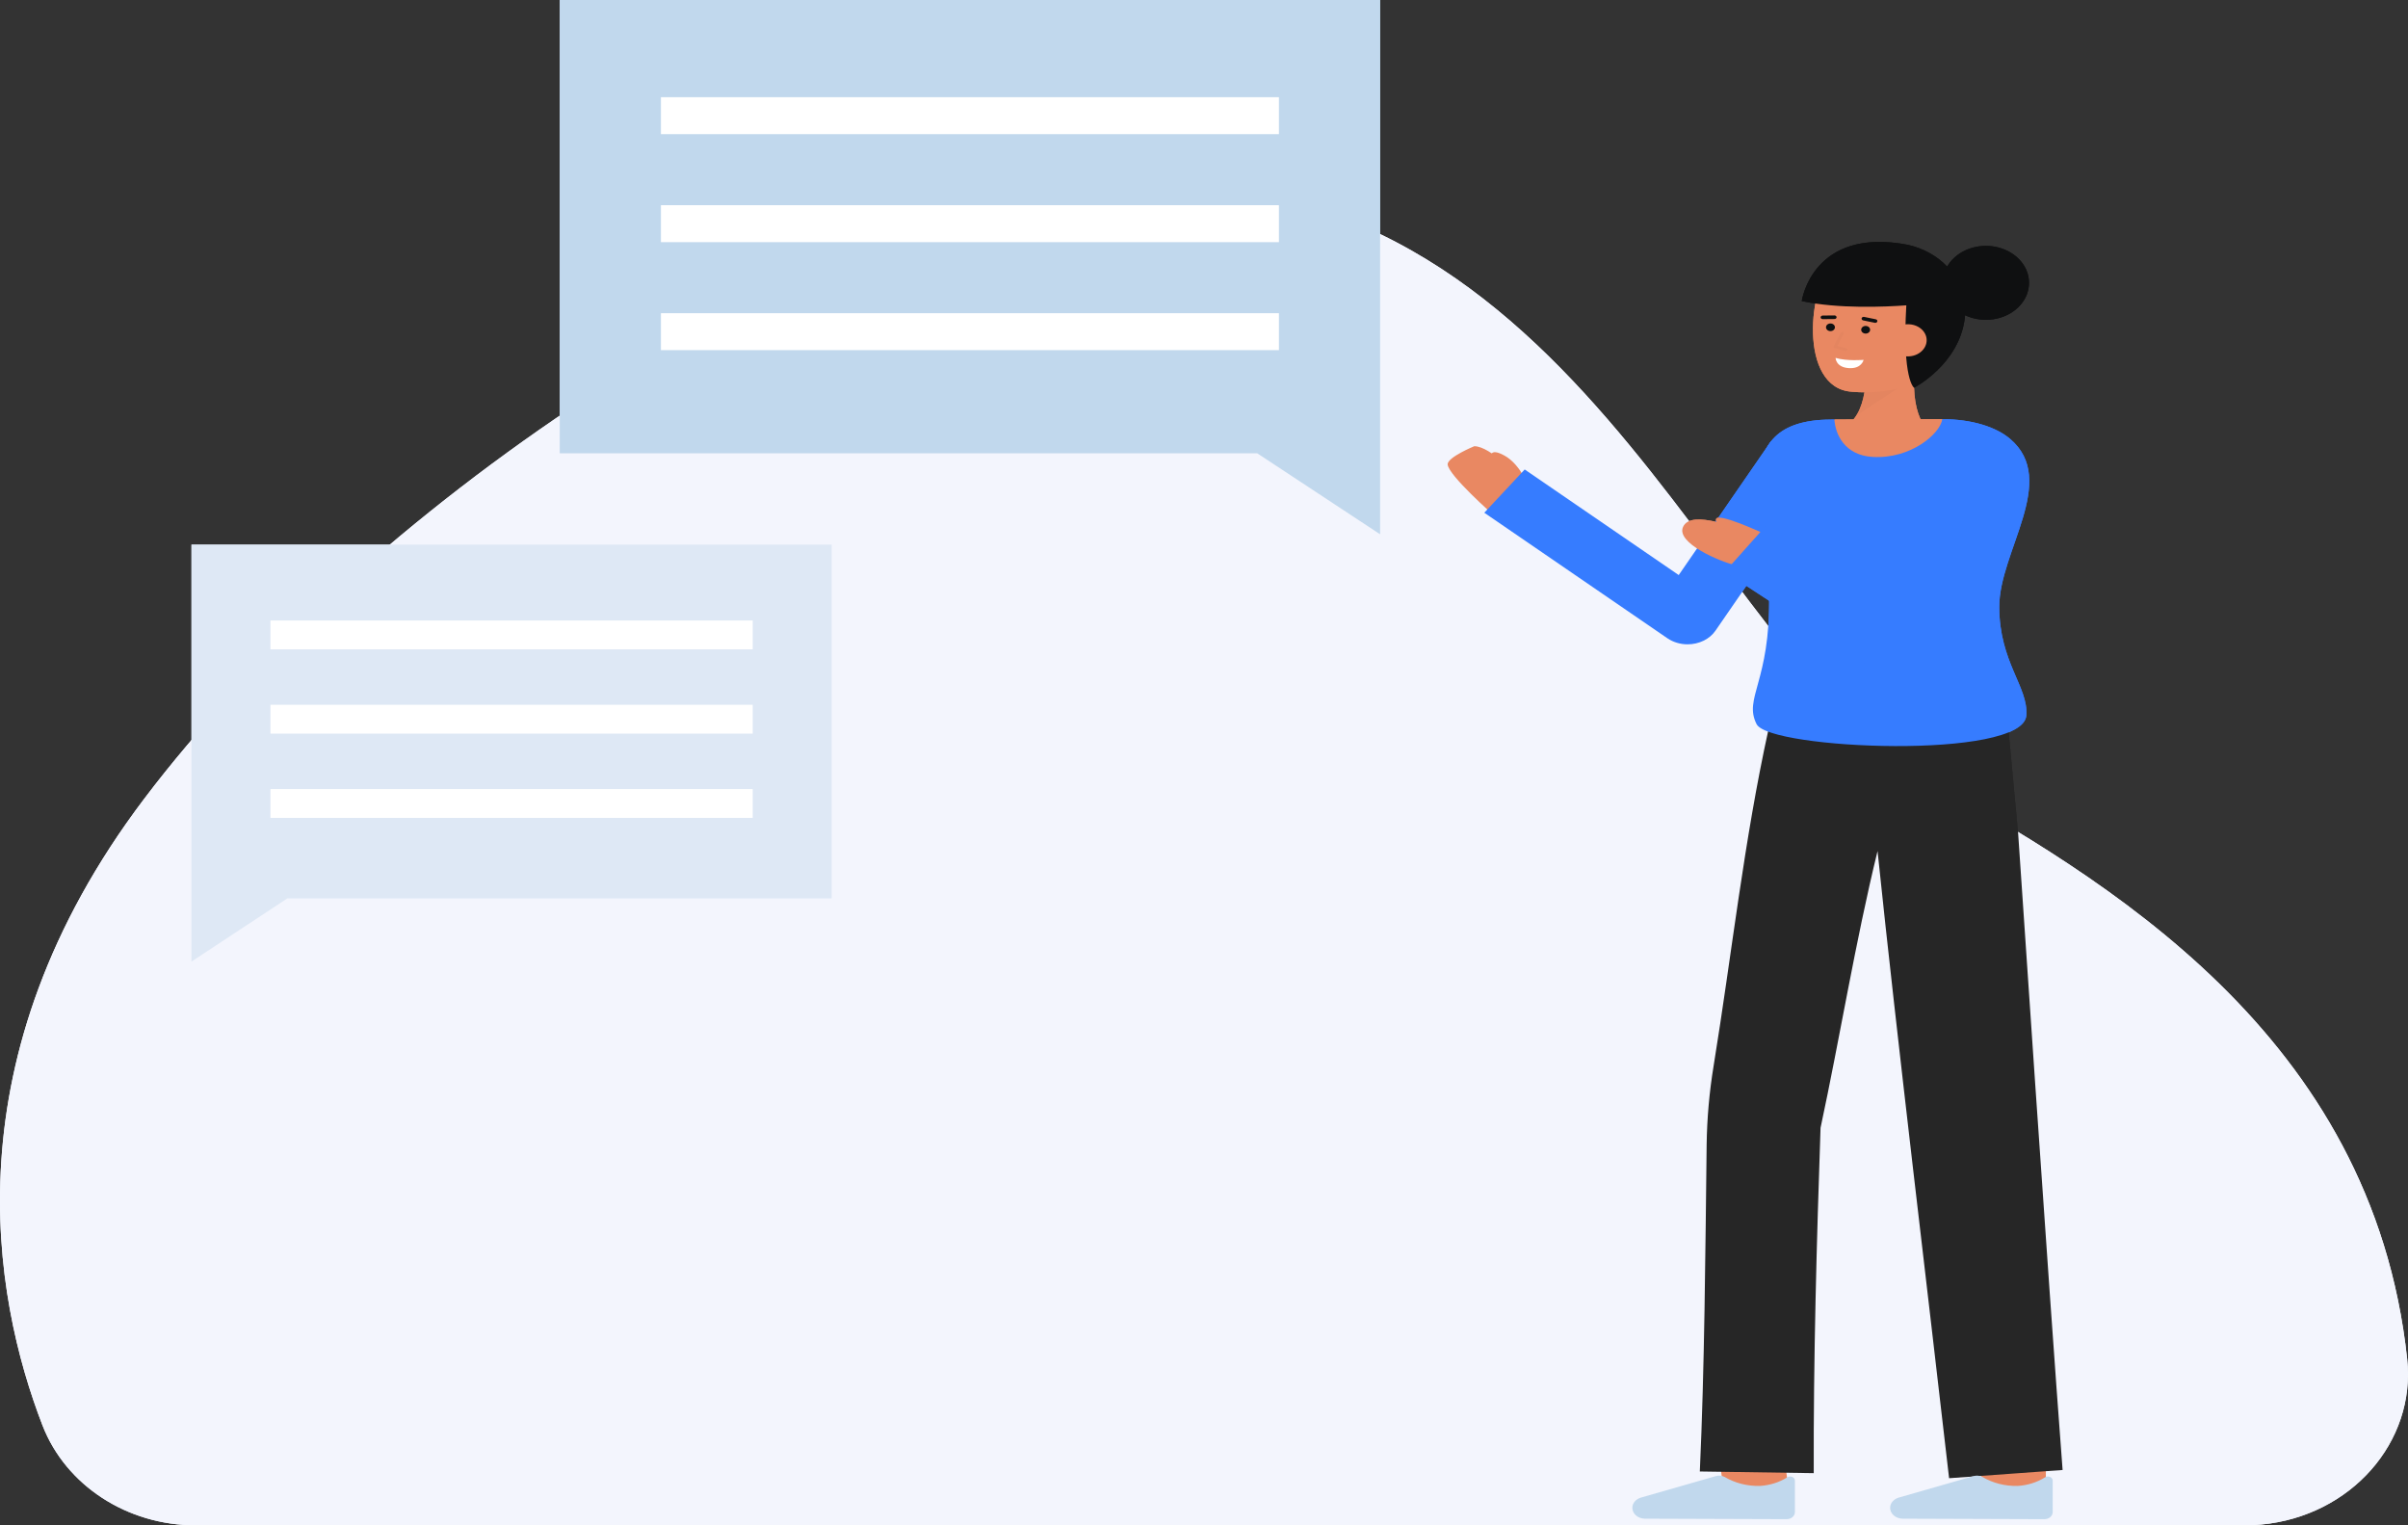 <svg width="240" height="152" viewBox="0 0 240 152" fill="none" xmlns="http://www.w3.org/2000/svg">
<rect x="0" y="0" width="240" height="152" fill="#333333" stroke="none"/>
<path d="M19.517 152C12.675 152.006 6.562 148.027 4.241 142.054C-0.734 129.195 -5.117 105.375 14.363 79.611C35.903 51.123 78.996 21.672 109.306 18.655C156.789 13.932 170.061 65.291 191.367 77.243C209.775 87.569 236.433 103.054 239.917 135.415C240.815 143.7 234.302 151.09 225.373 151.923C224.836 151.974 224.296 151.999 223.756 151.999L19.517 152Z" fill="#F3F5FD"/>
<path d="M152.417 48.625C152.417 48.625 151.603 46.33 149.973 45.414C148.343 44.498 148.347 45.529 149.071 46.563C149.795 47.597 151.503 49.772 151.503 49.772" fill="#E98862"/>
<path d="M151.459 47.667C151.459 47.667 148.606 44.466 146.937 44.466C146.937 44.466 144.248 45.568 144.286 46.28C144.343 47.353 148.89 51.356 148.89 51.356L151.459 47.667Z" fill="#E98862"/>
<path d="M171.797 148.544C171.118 143.65 171.118 143.147 171.118 142.981H177.561C177.561 142.964 177.561 142.943 177.561 142.917C177.584 143.325 177.909 145.817 178.197 147.892L171.797 148.544Z" fill="#E98862"/>
<path d="M197.472 149.204C197.472 149.204 197.45 143.487 197.45 142.98H203.894C203.894 143.485 203.915 149.186 203.915 149.186L197.472 149.204Z" fill="#E98862"/>
<path d="M180.771 146.801L169.418 146.635C169.89 136.393 169.971 124.678 170.097 114.078C170.133 111.45 170.364 108.828 170.791 106.225C172.617 94.995 173.809 83.829 176.267 72.663L176.349 72.684L176.589 71.282L199.932 70.048L201.148 83.113C201.148 83.113 204.188 128.312 205.575 146.486L194.262 147.305C192.225 129.488 189.071 103.524 187.131 84.805C184.903 93.919 183.388 103.355 181.45 112.391C181.063 123.701 180.735 135.524 180.771 146.801Z" fill="#262626"/>
<path d="M189.64 151.339C189.466 151.339 189.295 151.307 189.136 151.247C188.978 151.187 188.836 151.1 188.718 150.991C188.601 150.882 188.511 150.753 188.454 150.613C188.397 150.472 188.375 150.324 188.389 150.176C188.407 149.971 188.494 149.774 188.639 149.61C188.783 149.446 188.979 149.32 189.204 149.248L196.704 147.096C196.85 147.055 197.004 147.041 197.156 147.055C197.308 147.07 197.454 147.112 197.586 147.18C198.617 147.793 199.85 148.106 201.104 148.074C202.081 148.014 203.019 147.721 203.811 147.227C203.88 147.178 203.965 147.147 204.054 147.137C204.143 147.128 204.234 147.14 204.315 147.174C204.397 147.207 204.465 147.259 204.513 147.324C204.561 147.389 204.586 147.465 204.586 147.542V150.684C204.586 150.776 204.565 150.868 204.523 150.954C204.482 151.039 204.421 151.117 204.344 151.182C204.268 151.248 204.177 151.3 204.077 151.335C203.977 151.37 203.87 151.388 203.761 151.388L189.64 151.339Z" fill="#C1D8ED"/>
<path d="M163.947 151.339C163.774 151.339 163.602 151.307 163.444 151.247C163.285 151.187 163.143 151.1 163.026 150.991C162.908 150.882 162.818 150.753 162.762 150.613C162.705 150.472 162.683 150.324 162.696 150.176C162.715 149.971 162.801 149.774 162.946 149.61C163.09 149.446 163.287 149.32 163.512 149.248L171.012 147.096C171.157 147.055 171.311 147.041 171.463 147.055C171.615 147.07 171.762 147.112 171.893 147.18C172.924 147.793 174.157 148.106 175.412 148.074C176.389 148.014 177.327 147.721 178.118 147.227C178.188 147.178 178.272 147.147 178.362 147.137C178.451 147.128 178.542 147.14 178.623 147.174C178.704 147.207 178.773 147.259 178.821 147.324C178.869 147.389 178.894 147.465 178.894 147.542V150.684C178.894 150.776 178.872 150.868 178.831 150.954C178.789 151.039 178.729 151.117 178.652 151.183C178.575 151.248 178.484 151.3 178.384 151.335C178.284 151.37 178.177 151.388 178.069 151.388L163.947 151.339Z" fill="#C1D8ED"/>
<path d="M168.2 64.208C167.468 64.208 166.758 63.995 166.187 63.604L147.937 51.094L151.963 46.783L167.314 57.305L176.519 43.957L182.067 46.766L170.974 62.852C170.689 63.265 170.283 63.607 169.797 63.845C169.31 64.083 168.76 64.208 168.2 64.208V64.208Z" fill="#367CFF"/>
<path d="M175.076 72.163C176.362 74.694 201.624 75.746 201.961 71.293C202.176 68.459 199.261 65.986 199.261 60.463C199.261 54.94 205.192 47.887 200.359 43.747C198.957 42.546 196.536 41.77 193.584 41.768C193.363 43.242 182.913 43.248 182.833 41.802C182.434 41.807 182.124 41.812 181.931 41.82C171.75 42.196 176.224 52.122 176.322 59.414C176.441 67.947 173.75 69.555 175.076 72.163Z" fill="#367CFF"/>
<path d="M182.833 41.802C182.913 43.248 183.83 45.374 186.662 45.535C190.436 45.747 193.364 43.242 193.585 41.768H193.575C189.86 41.768 184.999 41.773 182.833 41.802Z" fill="#E98862"/>
<path d="M177.32 56.782C177.32 56.782 178.031 53.32 175.109 53.034C173.266 52.853 168.632 50.658 167.753 52.493C166.991 54.085 171.416 55.979 173 56.331C174.419 56.643 177.32 56.782 177.32 56.782Z" fill="#E98862"/>
<path d="M176.106 53.31C176.106 53.31 172.341 51.541 171.311 51.582C170.399 51.619 171.95 53.13 171.95 53.13L176.106 53.31Z" fill="#E98862"/>
<path d="M189.429 67.705C188.695 67.705 187.981 67.498 187.398 67.117L171.914 56.98L175.976 52.426L188.1 60.362L195.749 45.69L201.858 48.027L192.484 66.007C192.22 66.513 191.791 66.942 191.249 67.243C190.707 67.544 190.075 67.704 189.429 67.704V67.705Z" fill="#367CFF"/>
<path d="M192.684 43.294C192.684 43.294 190.311 42.217 190.841 36.681L185.938 35.903C185.938 35.903 186.489 40.865 184.009 42.441L192.684 43.294Z" fill="#E98862"/>
<g opacity="0.15">
<path opacity="0.15" d="M185.015 41.404L189.087 38.735L185.889 38.707C185.796 39.645 185.499 40.56 185.015 41.404Z" fill="black"/>
</g>
<path d="M193.623 34.536C193.284 36.215 192.214 37.805 190.485 38.347C188.6 38.988 186.561 39.224 184.545 39.035C179.179 38.658 180.24 28.204 182.788 26.174C185.336 24.143 192.813 25.429 193.723 28.825C194.193 30.582 193.946 32.937 193.623 34.536Z" fill="#E98862"/>
<path d="M179.576 29.999C179.576 29.999 180.627 22.569 190.153 24.394C191.693 24.744 193.064 25.503 194.069 26.563C194.448 25.902 195.049 25.354 195.795 24.988C196.541 24.623 197.397 24.457 198.254 24.513C199.111 24.569 199.928 24.843 200.601 25.3C201.274 25.758 201.772 26.377 202.03 27.079C202.289 27.781 202.295 28.533 202.05 29.239C201.805 29.944 201.318 30.57 200.654 31.036C199.989 31.503 199.177 31.788 198.321 31.855C197.465 31.922 196.606 31.768 195.854 31.413C195.845 31.518 195.836 31.626 195.823 31.735C195.24 36.335 190.771 38.638 190.771 38.638C190.771 38.638 189.571 37.86 189.998 30.427C187.93 30.578 183.197 30.796 179.576 29.999Z" fill="#0F1011"/>
<path d="M185.946 33.242C186.192 33.242 186.391 33.072 186.391 32.861C186.391 32.651 186.192 32.48 185.946 32.48C185.701 32.48 185.501 32.651 185.501 32.861C185.501 33.072 185.701 33.242 185.946 33.242Z" fill="#0F1011"/>
<path d="M182.439 32.996C182.684 32.996 182.883 32.825 182.883 32.615C182.883 32.404 182.684 32.234 182.439 32.234C182.193 32.234 181.994 32.404 181.994 32.615C181.994 32.825 182.193 32.996 182.439 32.996Z" fill="#0F1011"/>
<path d="M181.668 31.803C181.612 31.804 181.559 31.785 181.52 31.752C181.48 31.718 181.458 31.673 181.458 31.625C181.457 31.578 181.479 31.532 181.518 31.499C181.557 31.465 181.61 31.446 181.665 31.445L182.843 31.433H182.845C182.899 31.434 182.951 31.454 182.988 31.487C183.026 31.52 183.047 31.564 183.048 31.611C183.048 31.657 183.028 31.702 182.99 31.735C182.953 31.769 182.902 31.789 182.848 31.791L181.67 31.803H181.668Z" fill="#0F1011"/>
<path d="M186.905 32.171C186.889 32.171 186.873 32.169 186.857 32.166L185.695 31.927C185.642 31.915 185.597 31.886 185.569 31.846C185.541 31.805 185.533 31.757 185.545 31.712C185.558 31.666 185.591 31.627 185.637 31.602C185.684 31.577 185.739 31.569 185.793 31.579L186.954 31.818C187.004 31.828 187.047 31.854 187.077 31.89C187.106 31.926 187.119 31.97 187.113 32.013C187.107 32.056 187.082 32.097 187.044 32.126C187.006 32.155 186.956 32.171 186.905 32.171Z" fill="#0F1011"/>
<path d="M185.74 35.861C185.74 35.861 184.099 36.009 182.948 35.665C182.948 35.665 182.957 36.591 184.255 36.682C185.554 36.773 185.74 35.861 185.74 35.861Z" fill="white"/>
<path d="M188.259 33.793C188.225 34.217 188.388 34.634 188.711 34.956C189.034 35.277 189.492 35.477 189.986 35.511C190.48 35.546 190.969 35.413 191.349 35.14C191.729 34.868 191.968 34.479 192.016 34.056C192.04 33.844 192.015 33.63 191.941 33.427C191.866 33.223 191.745 33.035 191.584 32.872C191.424 32.71 191.226 32.577 191.004 32.481C190.782 32.385 190.539 32.329 190.291 32.315C188.948 32.279 188.344 32.905 188.259 33.793Z" fill="#E98862"/>
<g opacity="0.15">
<path opacity="0.15" d="M183.972 34.974C184.008 34.974 184.044 34.962 184.072 34.942C184.1 34.922 184.118 34.893 184.124 34.862C184.129 34.831 184.121 34.799 184.102 34.772C184.082 34.746 184.052 34.726 184.017 34.717L183.113 34.479L183.745 33.272C183.754 33.257 183.758 33.239 183.759 33.222C183.76 33.205 183.757 33.187 183.75 33.171C183.743 33.155 183.732 33.14 183.718 33.127C183.704 33.114 183.687 33.104 183.669 33.097C183.65 33.09 183.63 33.086 183.61 33.086C183.59 33.085 183.569 33.088 183.55 33.094C183.532 33.101 183.514 33.11 183.5 33.122C183.485 33.134 183.473 33.148 183.465 33.164L182.762 34.507C182.753 34.524 182.748 34.542 182.748 34.561C182.748 34.58 182.753 34.598 182.762 34.615C182.771 34.632 182.784 34.647 182.8 34.66C182.816 34.672 182.836 34.681 182.856 34.687L183.927 34.968C183.941 34.972 183.956 34.974 183.972 34.974Z" fill="black"/>
</g>
<path d="M55.787 45.172H125.306L137.552 53.242V0H55.787V45.172Z" fill="#C1D8ED"/>
<path d="M65.873 13.368L127.467 13.368V9.686L65.873 9.686V13.368Z" fill="white"/>
<path d="M65.873 24.131L127.467 24.131V20.449L65.873 20.449V24.131Z" fill="white"/>
<path d="M65.873 34.893L127.467 34.893V31.211L65.873 31.211V34.893Z" fill="white"/>
<path d="M82.89 89.524H28.642L19.085 95.821V54.274H82.89V89.524Z" fill="#DEE8F5"/>
<path d="M75.02 61.833H26.956V64.706H75.02V61.833Z" fill="white"/>
<path d="M75.02 70.231H26.956V73.104H75.02V70.231Z" fill="white"/>
<path d="M75.02 78.63H26.956V81.503H75.02V78.63Z" fill="white"/>
<path d="M19.517 152C12.675 152.006 6.562 148.027 4.241 142.054C-0.734 129.195 -5.117 105.375 14.363 79.611C35.903 51.123 78.996 21.672 109.306 18.655C156.789 13.932 170.061 65.291 191.367 77.243C209.775 87.569 236.433 103.054 239.917 135.415C240.815 143.7 234.302 151.09 225.373 151.923C224.836 151.974 224.296 151.999 223.756 151.999L19.517 152Z" fill="#F3F5FD"/>
<path d="M152.417 48.625C152.417 48.625 151.603 46.33 149.973 45.414C148.343 44.498 148.347 45.529 149.071 46.563C149.795 47.597 151.503 49.772 151.503 49.772" fill="#E98862"/>
<path d="M151.459 47.667C151.459 47.667 148.606 44.466 146.937 44.466C146.937 44.466 144.248 45.568 144.286 46.28C144.343 47.353 148.89 51.356 148.89 51.356L151.459 47.667Z" fill="#E98862"/>
<path d="M171.797 148.544C171.118 143.65 171.118 143.147 171.118 142.981H177.561C177.561 142.964 177.561 142.943 177.561 142.917C177.584 143.325 177.909 145.817 178.197 147.892L171.797 148.544Z" fill="#E98862"/>
<path d="M197.472 149.204C197.472 149.204 197.45 143.487 197.45 142.98H203.894C203.894 143.485 203.915 149.186 203.915 149.186L197.472 149.204Z" fill="#E98862"/>
<path d="M180.771 146.801L169.418 146.635C169.89 136.393 169.971 124.678 170.097 114.078C170.133 111.45 170.364 108.828 170.791 106.225C172.617 94.995 173.809 83.829 176.267 72.663L176.349 72.684L176.589 71.282L199.932 70.048L201.148 83.113C201.148 83.113 204.188 128.312 205.575 146.486L194.262 147.305C192.225 129.488 189.071 103.524 187.131 84.805C184.903 93.919 183.388 103.355 181.45 112.391C181.063 123.701 180.735 135.524 180.771 146.801Z" fill="#262626"/>
<path d="M189.64 151.339C189.466 151.339 189.295 151.307 189.136 151.247C188.978 151.187 188.836 151.1 188.718 150.991C188.601 150.882 188.511 150.753 188.454 150.613C188.397 150.472 188.375 150.324 188.389 150.176C188.407 149.971 188.494 149.774 188.639 149.61C188.783 149.446 188.979 149.32 189.204 149.248L196.704 147.096C196.85 147.055 197.004 147.041 197.156 147.055C197.308 147.07 197.454 147.112 197.586 147.18C198.617 147.793 199.85 148.106 201.104 148.074C202.081 148.014 203.019 147.721 203.811 147.227C203.88 147.178 203.965 147.147 204.054 147.137C204.143 147.128 204.234 147.14 204.315 147.174C204.397 147.207 204.465 147.259 204.513 147.324C204.561 147.389 204.586 147.465 204.586 147.542V150.684C204.586 150.776 204.565 150.868 204.523 150.954C204.482 151.039 204.421 151.117 204.344 151.182C204.268 151.248 204.177 151.3 204.077 151.335C203.977 151.37 203.87 151.388 203.761 151.388L189.64 151.339Z" fill="#C1D8ED"/>
<path d="M163.947 151.339C163.774 151.339 163.602 151.307 163.444 151.247C163.285 151.187 163.143 151.1 163.026 150.991C162.908 150.882 162.818 150.753 162.762 150.613C162.705 150.472 162.683 150.324 162.696 150.176C162.715 149.971 162.801 149.774 162.946 149.61C163.09 149.446 163.287 149.32 163.512 149.248L171.012 147.096C171.157 147.055 171.311 147.041 171.463 147.055C171.615 147.07 171.762 147.112 171.893 147.18C172.924 147.793 174.157 148.106 175.412 148.074C176.389 148.014 177.327 147.721 178.118 147.227C178.188 147.178 178.272 147.147 178.362 147.137C178.451 147.128 178.542 147.14 178.623 147.174C178.704 147.207 178.773 147.259 178.821 147.324C178.869 147.389 178.894 147.465 178.894 147.542V150.684C178.894 150.776 178.872 150.868 178.831 150.954C178.789 151.039 178.729 151.117 178.652 151.183C178.575 151.248 178.484 151.3 178.384 151.335C178.284 151.37 178.177 151.388 178.069 151.388L163.947 151.339Z" fill="#C1D8ED"/>
<path d="M168.2 64.208C167.468 64.208 166.758 63.995 166.187 63.604L147.937 51.094L151.963 46.783L167.314 57.305L176.519 43.957L182.067 46.766L170.974 62.852C170.689 63.265 170.283 63.607 169.797 63.845C169.31 64.083 168.76 64.208 168.2 64.208V64.208Z" fill="#367CFF"/>
<path d="M175.076 72.163C176.362 74.694 201.624 75.746 201.961 71.293C202.176 68.459 199.261 65.986 199.261 60.463C199.261 54.94 205.192 47.887 200.359 43.747C198.957 42.546 196.536 41.77 193.584 41.768C193.363 43.242 182.913 43.248 182.833 41.802C182.434 41.807 182.124 41.812 181.931 41.82C171.75 42.196 176.224 52.122 176.322 59.414C176.441 67.947 173.75 69.555 175.076 72.163Z" fill="#367CFF"/>
<path d="M182.833 41.802C182.913 43.248 183.83 45.374 186.662 45.535C190.436 45.747 193.364 43.242 193.585 41.768H193.575C189.86 41.768 184.999 41.773 182.833 41.802Z" fill="#E98862"/>
<path d="M177.32 56.782C177.32 56.782 178.031 53.32 175.109 53.034C173.266 52.853 168.632 50.658 167.753 52.493C166.991 54.085 171.416 55.979 173 56.331C174.419 56.643 177.32 56.782 177.32 56.782Z" fill="#E98862"/>
<path d="M176.106 53.31C176.106 53.31 172.341 51.541 171.311 51.582C170.399 51.619 171.95 53.13 171.95 53.13L176.106 53.31Z" fill="#E98862"/>
<path d="M189.429 67.705C188.695 67.705 187.981 67.498 187.398 67.117L171.914 56.98L175.976 52.426L188.1 60.362L195.749 45.69L201.858 48.027L192.484 66.007C192.22 66.513 191.791 66.942 191.249 67.243C190.707 67.544 190.075 67.704 189.429 67.704V67.705Z" fill="#367CFF"/>
<path d="M192.684 43.294C192.684 43.294 190.311 42.217 190.841 36.681L185.938 35.903C185.938 35.903 186.489 40.865 184.009 42.441L192.684 43.294Z" fill="#E98862"/>
<g opacity="0.15">
<path opacity="0.15" d="M185.015 41.404L189.087 38.735L185.889 38.707C185.796 39.645 185.499 40.56 185.015 41.404Z" fill="black"/>
</g>
<path d="M193.623 34.536C193.284 36.215 192.214 37.805 190.485 38.347C188.6 38.988 186.561 39.224 184.545 39.035C179.179 38.658 180.24 28.204 182.788 26.174C185.336 24.143 192.813 25.429 193.723 28.825C194.193 30.582 193.946 32.937 193.623 34.536Z" fill="#E98862"/>
<path d="M179.576 29.999C179.576 29.999 180.627 22.569 190.153 24.394C191.693 24.744 193.064 25.503 194.069 26.563C194.448 25.902 195.049 25.354 195.795 24.988C196.541 24.623 197.397 24.457 198.254 24.513C199.111 24.569 199.928 24.843 200.601 25.3C201.274 25.758 201.772 26.377 202.03 27.079C202.289 27.781 202.295 28.533 202.05 29.239C201.805 29.944 201.318 30.57 200.654 31.036C199.989 31.503 199.177 31.788 198.321 31.855C197.465 31.922 196.606 31.768 195.854 31.413C195.845 31.518 195.836 31.626 195.823 31.735C195.24 36.335 190.771 38.638 190.771 38.638C190.771 38.638 189.571 37.86 189.998 30.427C187.93 30.578 183.197 30.796 179.576 29.999Z" fill="#0F1011"/>
<path d="M185.946 33.242C186.192 33.242 186.391 33.072 186.391 32.861C186.391 32.651 186.192 32.48 185.946 32.48C185.701 32.48 185.501 32.651 185.501 32.861C185.501 33.072 185.701 33.242 185.946 33.242Z" fill="#0F1011"/>
<path d="M182.439 32.996C182.684 32.996 182.883 32.825 182.883 32.615C182.883 32.404 182.684 32.234 182.439 32.234C182.193 32.234 181.994 32.404 181.994 32.615C181.994 32.825 182.193 32.996 182.439 32.996Z" fill="#0F1011"/>
<path d="M181.668 31.803C181.612 31.804 181.559 31.785 181.52 31.752C181.48 31.718 181.458 31.673 181.458 31.625C181.457 31.578 181.479 31.532 181.518 31.499C181.557 31.465 181.61 31.446 181.665 31.445L182.843 31.433H182.845C182.899 31.434 182.951 31.454 182.988 31.487C183.026 31.52 183.047 31.564 183.048 31.611C183.048 31.657 183.028 31.702 182.99 31.735C182.953 31.769 182.902 31.789 182.848 31.791L181.67 31.803H181.668Z" fill="#0F1011"/>
<path d="M186.905 32.171C186.889 32.171 186.873 32.169 186.857 32.166L185.695 31.927C185.642 31.915 185.597 31.886 185.569 31.846C185.541 31.805 185.533 31.757 185.545 31.712C185.558 31.666 185.591 31.627 185.637 31.602C185.684 31.577 185.739 31.569 185.793 31.579L186.954 31.818C187.004 31.828 187.047 31.854 187.077 31.89C187.106 31.926 187.119 31.97 187.113 32.013C187.107 32.056 187.082 32.097 187.044 32.126C187.006 32.155 186.956 32.171 186.905 32.171Z" fill="#0F1011"/>
<path d="M185.74 35.861C185.74 35.861 184.099 36.009 182.948 35.665C182.948 35.665 182.957 36.591 184.255 36.682C185.554 36.773 185.74 35.861 185.74 35.861Z" fill="white"/>
<path d="M188.259 33.793C188.225 34.217 188.388 34.634 188.711 34.956C189.034 35.277 189.492 35.477 189.986 35.511C190.48 35.546 190.969 35.413 191.349 35.14C191.729 34.868 191.968 34.479 192.016 34.056C192.04 33.844 192.015 33.63 191.941 33.427C191.866 33.223 191.745 33.035 191.584 32.872C191.424 32.71 191.226 32.577 191.004 32.481C190.782 32.385 190.539 32.329 190.291 32.315C188.948 32.279 188.344 32.905 188.259 33.793Z" fill="#E98862"/>
<g opacity="0.15">
<path opacity="0.15" d="M183.972 34.974C184.008 34.974 184.044 34.962 184.072 34.942C184.1 34.922 184.118 34.893 184.124 34.862C184.129 34.831 184.121 34.799 184.102 34.772C184.082 34.746 184.052 34.726 184.017 34.717L183.113 34.479L183.745 33.272C183.754 33.257 183.758 33.239 183.759 33.222C183.76 33.205 183.757 33.187 183.75 33.171C183.743 33.155 183.732 33.14 183.718 33.127C183.704 33.114 183.687 33.104 183.669 33.097C183.65 33.09 183.63 33.086 183.61 33.086C183.59 33.085 183.569 33.088 183.55 33.094C183.532 33.101 183.514 33.11 183.5 33.122C183.485 33.134 183.473 33.148 183.465 33.164L182.762 34.507C182.753 34.524 182.748 34.542 182.748 34.561C182.748 34.58 182.753 34.598 182.762 34.615C182.771 34.632 182.784 34.647 182.8 34.66C182.816 34.672 182.836 34.681 182.856 34.687L183.927 34.968C183.941 34.972 183.956 34.974 183.972 34.974Z" fill="black"/>
</g>
<path d="M55.787 45.172H125.306L137.552 53.242V0H55.787V45.172Z" fill="#C1D8ED"/>
<path d="M65.873 13.368L127.467 13.368V9.686L65.873 9.686V13.368Z" fill="white"/>
<path d="M65.873 24.131L127.467 24.131V20.449L65.873 20.449V24.131Z" fill="white"/>
<path d="M65.873 34.893L127.467 34.893V31.211L65.873 31.211V34.893Z" fill="white"/>
<path d="M82.89 89.524H28.642L19.085 95.821V54.274H82.89V89.524Z" fill="#DEE8F5"/>
<path d="M75.02 61.833H26.956V64.706H75.02V61.833Z" fill="white"/>
<path d="M75.02 70.231H26.956V73.104H75.02V70.231Z" fill="white"/>
<path d="M75.02 78.63H26.956V81.503H75.02V78.63Z" fill="white"/>
</svg>
